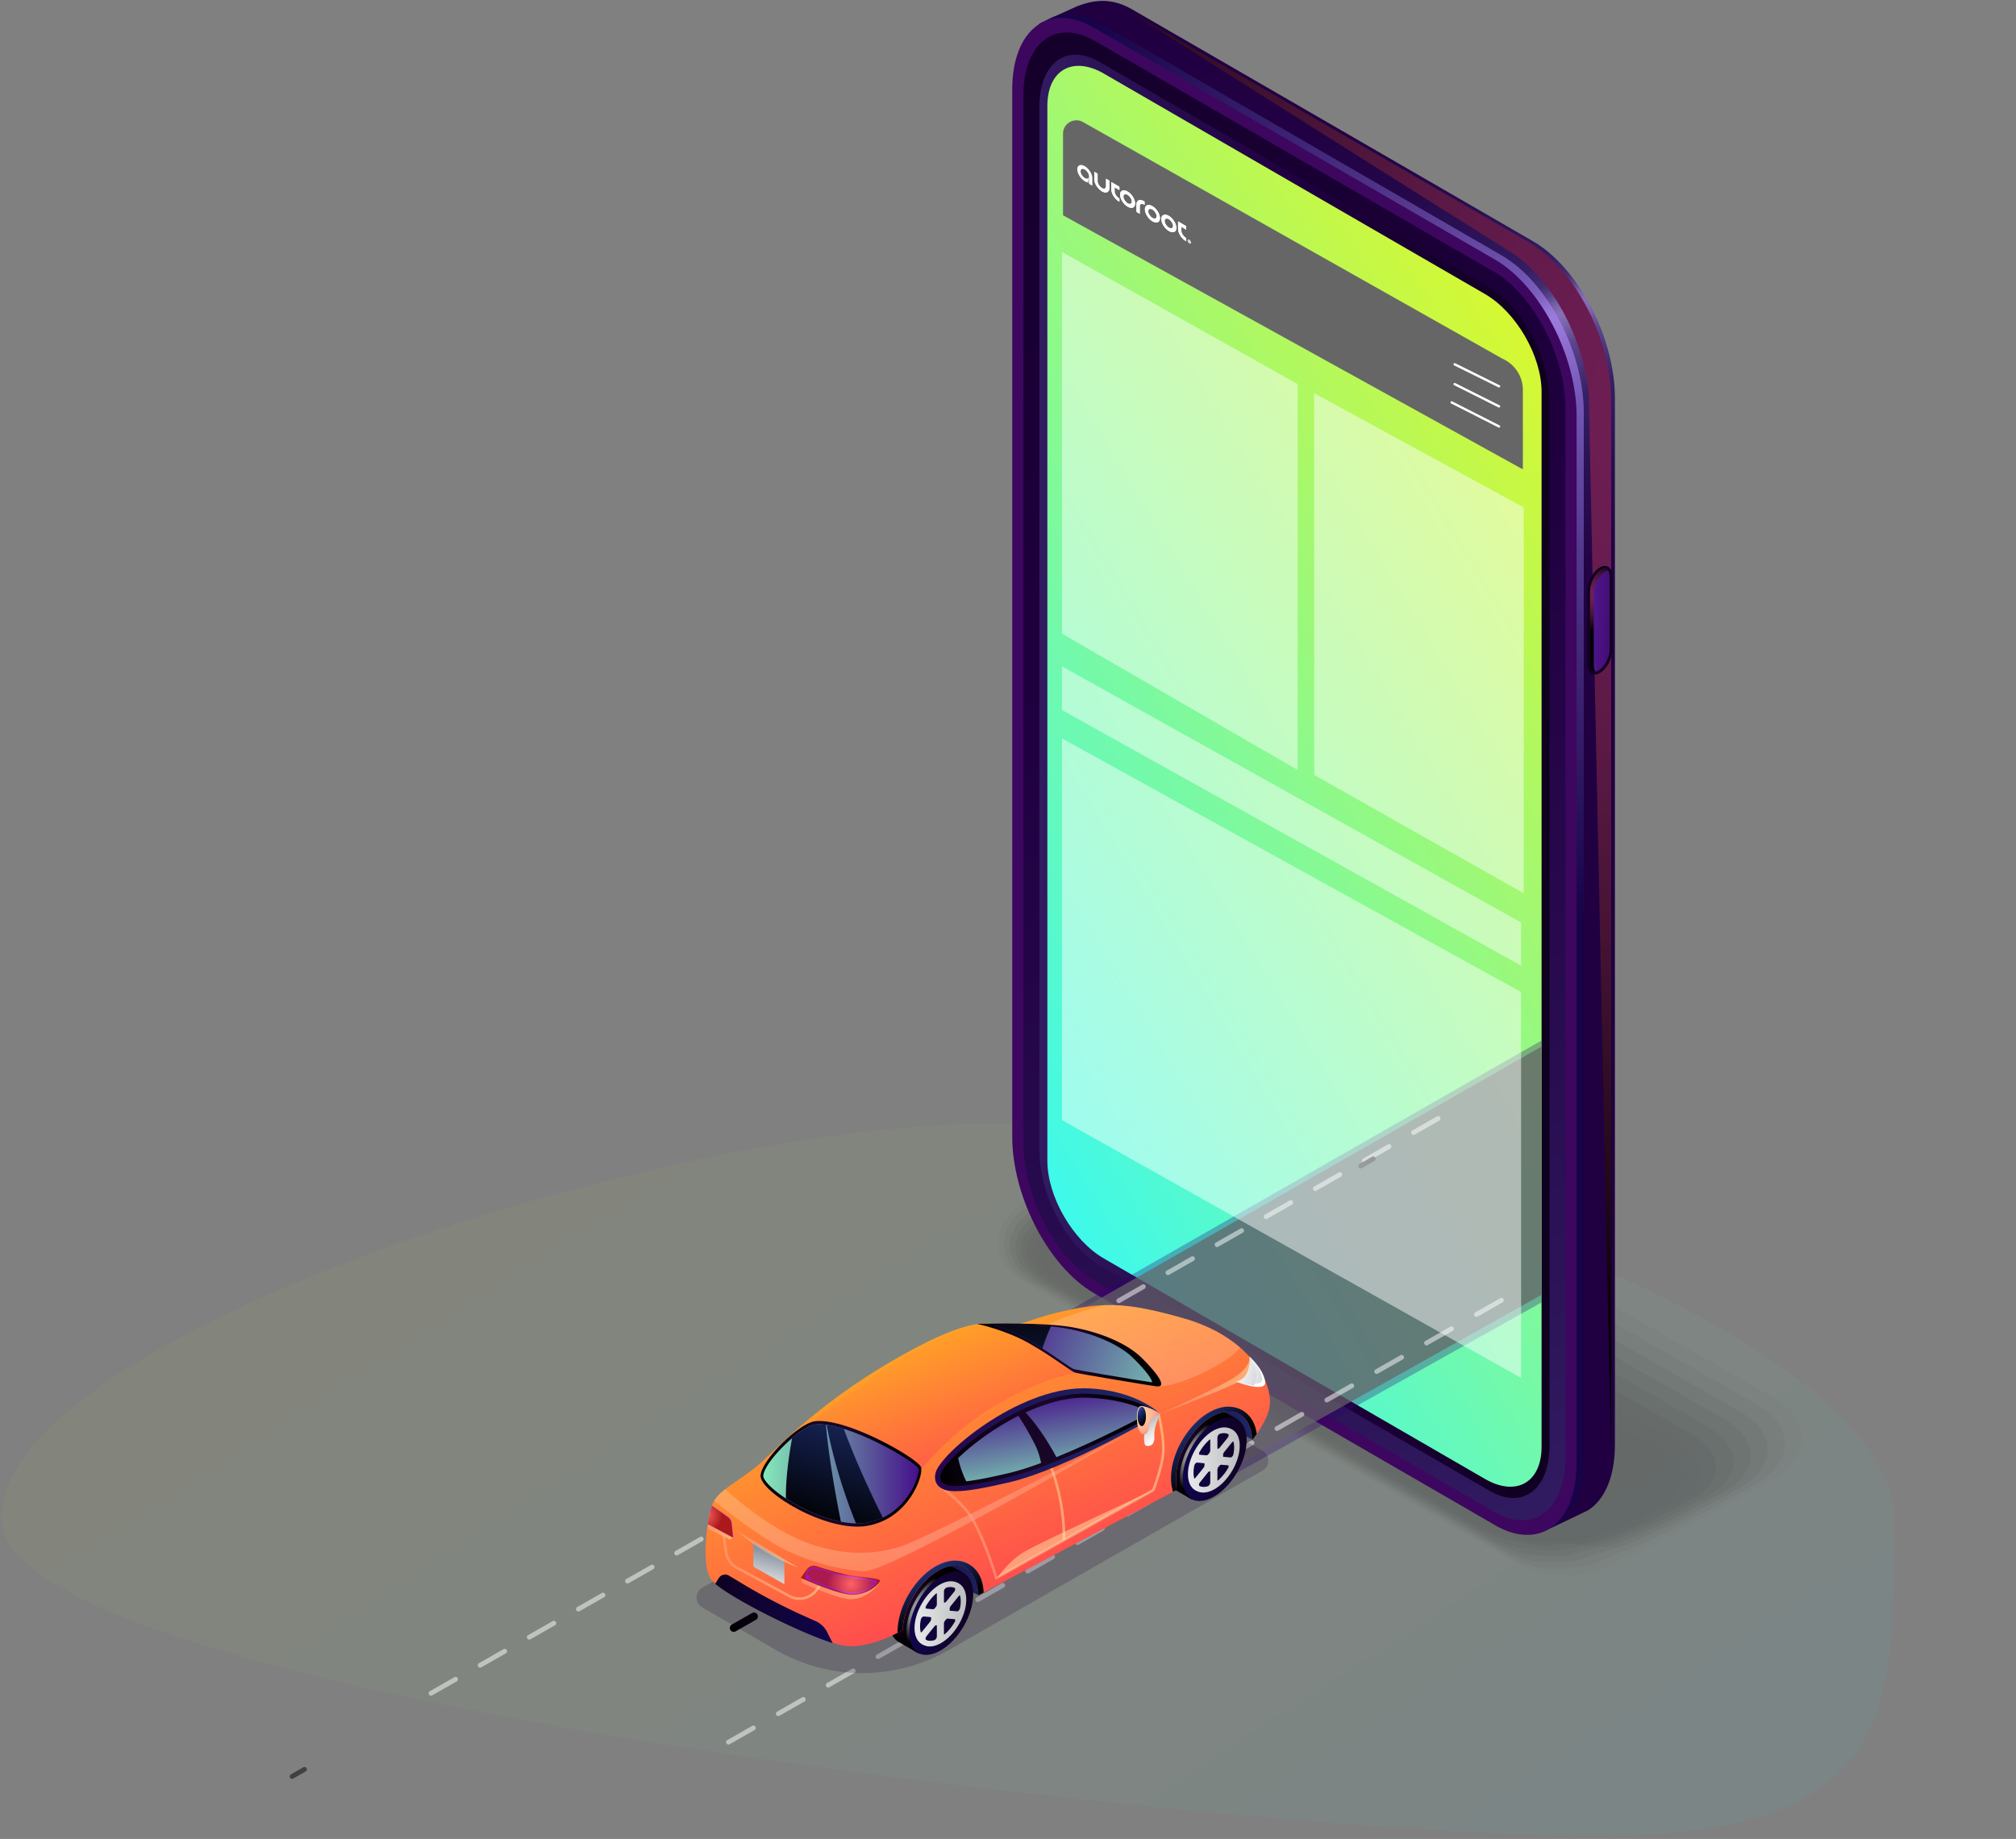 <svg width="856" height="781" fill="none" xmlns="http://www.w3.org/2000/svg"><rect width="100%" height="100%" fill="#808080" stroke="none"/><path opacity=".05" d="M804 644.829c.424-78.442-247.597-166.821-383.176-167.556C285.244 476.538 1.133 566.387.709 644.829c-.423 78.442 537.922 134.265 673.501 135 135.58.735 129.366-56.558 129.79-135z" fill="url(#a)"/><g opacity=".2" fill="#000"><path opacity=".09" d="m435.622 510.287 19.296-10.788c.782-.447 37.007-20.255 37.677-19.852l12.44-6.11c5.606-3.246 13.869-4.32 20.994-4.32 6.209 0 12.842 1.947 17.286 4.521l87.079 49.71 18.582 10.608 105.66 60.319c3.417 1.969 6.566 5.013 8.197 8.012 1.295 2.373 2.077 4.924 2.166 7.632.201 7.006-4.087 13.631-11.814 18.107l-19.297 10.788c-.781.448-37.007 20.255-37.677 19.852l-12.439 6.11c-5.606 3.246-13.87 4.32-20.994 4.32-6.209 0-12.842-1.947-17.286-4.521l-87.079-49.709-18.582-10.609-105.661-60.318c-3.417-1.97-6.566-5.014-8.196-8.013-1.296-2.373-2.077-4.924-2.167-7.632-.201-7.006 4.087-13.631 11.815-18.107z"/><path opacity=".18" d="m437.543 511.831 18.782-10.407c1.564-.918 35.488-18.778 36.851-17.995l12.082-4.991c5.048-2.932 13.825-3.111 20.257-3.111 5.583 0 12.663 2.395 16.661 4.7l84.533 48.3 18.023 10.295 102.557 58.595c3.059 1.768 6.566 4.946 8.107 7.632 1.317 2.283 2.211 4.678 2.367 7.274.402 6.715-3.663 13.205-11.256 17.592l-18.783 10.408c-1.563.917-35.488 18.778-36.85 17.994l-12.083 4.991c-5.047 2.932-13.824 3.111-20.257 3.111-5.583 0-12.663-2.394-16.66-4.7L557.34 613.22l-18.023-10.296-102.556-58.594c-3.06-1.769-6.566-4.969-8.107-7.633-1.318-2.283-2.211-4.677-2.368-7.274-.402-6.714 3.663-13.205 11.257-17.592z"/><path opacity=".27" d="m439.463 513.353 18.269-10.004c2.368-1.365 33.947-17.323 36.002-16.137l11.703-3.872c4.489-2.596 13.802-1.903 19.497-1.903 4.958 0 12.485 2.843 16.058 4.902l81.965 46.889 17.487 10.005 99.452 56.894c2.725 1.589 6.566 4.901 7.996 7.229 1.317 2.193 2.322 4.454 2.568 6.893.603 6.424-3.238 12.758-10.698 17.078l-18.269 10.004c-2.367 1.365-33.947 17.323-36.002 16.137l-11.703 3.872c-4.489 2.596-13.802 1.903-19.497 1.903-4.958 0-12.484-2.843-16.058-4.902l-81.964-46.889-17.488-10.005-99.452-56.894c-2.724-1.589-6.566-4.901-7.995-7.229-1.318-2.193-2.323-4.454-2.569-6.893-.603-6.424 3.239-12.758 10.698-17.078z"/><path opacity=".36" d="m441.406 514.898 17.733-9.624c3.149-1.813 32.429-15.846 35.154-14.257l11.345-2.753c3.931-2.283 13.758-.694 18.76-.694 4.333 0 12.306 3.29 15.433 5.08l79.419 45.48 16.928 9.691 96.348 55.171c2.39 1.387 6.588 4.834 7.884 6.848 1.295 2.015 2.457 4.208 2.769 6.536.804 6.155-2.836 12.31-10.162 16.562l-17.733 9.624c-3.149 1.813-32.428 15.846-35.153 14.257l-11.345 2.753c-3.931 2.283-13.758.694-18.761.694-4.332 0-12.305-3.29-15.432-5.081l-79.419-45.479-16.929-9.691-96.347-55.171c-2.39-1.387-6.589-4.834-7.884-6.848-1.295-2.015-2.457-4.208-2.769-6.536-.804-6.155 2.836-12.31 10.161-16.562z"/><path opacity=".45" d="m443.327 516.442 17.219-9.244c3.931-2.282 30.888-14.368 34.305-12.399l10.966-1.634c3.372-1.947 13.713.537 18.001.537 3.729 0 12.127 3.738 14.807 5.282l76.85 44.07 16.393 9.4 93.243 53.447c2.055 1.186 6.633 4.745 7.772 6.446 1.363 2.037 2.569 3.962 2.971 6.177 1.027 5.864-2.412 11.885-9.604 16.048l-17.219 9.243c-3.931 2.283-30.888 14.369-34.305 12.4l-10.965 1.634c-3.373 1.947-13.713-.537-18.001-.537-3.73 0-12.128-3.738-14.808-5.283l-76.85-44.069-16.393-9.4-93.243-53.447c-2.055-1.186-6.633-4.745-7.772-6.446-1.362-2.037-2.569-3.962-2.971-6.177-1.027-5.864 2.413-11.885 9.604-16.048z"/><path opacity=".55" d="m445.248 517.964 16.705-8.841c4.713-2.73 29.369-12.891 33.456-10.541l10.586-.538c2.814-1.633 13.691 1.746 17.264 1.746 3.105 0 11.971 4.186 14.182 5.461l74.304 42.659 15.835 9.087 90.139 51.747c1.697.984 6.678 4.677 7.66 6.065 1.385 1.947 2.703 3.715 3.172 5.797 1.228 5.595-1.988 11.437-9.045 15.533l-16.706 8.84c-4.712 2.731-29.369 12.892-33.456 10.542l-10.586.537c-2.814 1.634-13.691-1.746-17.264-1.746-3.104 0-11.971-4.185-14.182-5.461l-74.304-42.659-15.835-9.087-90.139-51.746c-1.697-.985-6.677-4.678-7.66-6.065-1.385-1.948-2.702-3.716-3.171-5.797-1.229-5.596 1.987-11.437 9.045-15.533z"/><path opacity=".64" d="m447.191 519.508 16.192-8.46c5.494-3.178 27.85-11.437 32.607-8.684l10.229.582c2.255-1.298 13.646 2.954 16.504 2.954 2.479 0 11.793 4.633 13.557 5.663l71.736 41.227 15.298 8.796 87.035 50.022c1.362.784 6.722 4.589 7.548 5.685 1.43 1.88 2.837 3.47 3.373 5.439 1.429 5.305-1.564 11.012-8.487 15.018l-16.192 8.46c-5.494 3.178-27.85 11.437-32.607 8.684l-10.229-.582c-2.256 1.299-13.646-2.954-16.505-2.954-2.479 0-11.792-4.633-13.556-5.662l-71.736-41.227-15.298-8.796-87.035-50.023c-1.362-.783-6.722-4.588-7.549-5.685-1.429-1.88-2.836-3.469-3.372-5.439-1.429-5.304 1.563-11.011 8.487-14.995v-.023z"/><path opacity=".73" d="m449.111 521.03 15.656-8.079c6.298-3.649 26.309-9.96 31.759-6.804l9.849 1.701c1.675-.985 13.624 4.163 15.768 4.163 1.853 0 11.613 5.08 12.953 5.841l69.168 39.817 14.74 8.483 83.93 48.321c1.027.582 6.968 4.387 7.437 5.282 1.787 1.5 2.948 3.223 3.573 5.059 1.653 5.013-1.139 10.564-7.928 14.48l-15.656 8.08c-6.298 3.648-26.309 9.96-31.759 6.804l-9.849-1.701c-1.675.985-13.623-4.163-15.767-4.163-1.854 0-11.614-5.08-12.954-5.841l-69.167-39.817-14.741-8.483-83.93-48.322c-1.027-.581-6.968-4.386-7.437-5.282-1.786-1.499-2.948-3.222-3.573-5.058-1.653-5.013 1.139-10.564 7.928-14.481z"/><path opacity=".82" d="m451.032 522.575 15.142-7.677c7.08-4.096 24.791-8.483 30.91-4.947l9.492 2.821c1.117-.65 13.579 5.393 15.008 5.393 1.251 0 11.435 5.506 12.328 6.021l66.622 38.407 14.204 8.191 80.826 46.599c.692.403 7.012 4.297 7.325 4.901 1.832 1.388 3.082 2.977 3.752 4.701 1.876 4.722-.714 10.116-7.37 13.966l-15.142 7.676c-7.08 4.096-24.791 8.483-30.91 4.947l-9.492-2.82c-1.116.649-13.579-5.394-15.008-5.394-1.251 0-11.435-5.506-12.328-6.021l-66.622-38.407-14.204-8.191-80.825-46.599c-.693-.402-7.013-4.297-7.326-4.901-1.831-1.388-3.082-2.977-3.752-4.7-1.876-4.723.715-10.117 7.37-13.966z"/><path opacity=".91" d="m452.953 524.097 14.628-7.297c7.862-4.543 23.25-7.028 30.062-3.089l9.112 3.94c.558-.336 13.534 6.602 14.249 6.602.625 0 11.256 5.954 11.702 6.222l64.053 36.997 13.646 7.878 77.722 44.875c.335.202 7.057 4.208 7.213 4.499 1.899 1.253 3.216 2.731 3.953 4.342 2.077 4.454-.29 9.691-6.811 13.451l-14.629 7.297c-7.861 4.543-23.249 7.027-30.061 3.088l-9.112-3.939c-.559.336-13.534-6.602-14.249-6.602-.625 0-11.256-5.954-11.703-6.222l-64.053-36.997-13.646-7.878-77.721-44.875c-.335-.202-7.058-4.208-7.214-4.499-1.898-1.254-3.216-2.731-3.953-4.342-2.077-4.454.29-9.691 6.812-13.451z"/><path d="m642.454 652.298-94.829-54.879-94.828-54.88c-7.482-4.342-6.544-11.907 2.099-16.898l14.093-6.916c8.643-5.013 21.73-5.551 29.212-1.209l94.829 54.88 94.829 54.88c7.481 4.342 6.543 11.906-2.1 16.898l-14.092 6.915c-8.643 5.014-21.731 5.551-29.213 1.209z"/></g><path d="M650.943 639.984 480.805 541.55c-19.185-11.101-34.751-40.891-34.751-66.541V30.378c0-13.049-10.698-15.914-4.221-20.614.245-.179 15.187-6.983 15.477-7.095 6.968-2.685 14.428-3.872 23.495 1.366l170.138 98.434c19.185 11.101 34.751 40.891 34.751 66.54v444.632c0 13.63-4.399 23.344-11.39 27.775-.424.269-18.425 8.841-18.872 8.998-6.209 2.081 3.909-5.596-4.489-10.453v.023z" fill="url(#b)"/><path style="mix-blend-mode:color-dodge" d="M649.38 103.006 479.242 4.572c-9.068-5.237 160.713 101.567 160.713 101.567 19.185 11.102 34.751 40.891 34.751 66.541 0 0 9.403 455.106 9.403 441.498V169.546c0-25.649-15.567-55.439-34.752-66.54h.023z" fill="url(#c)"/><path style="mix-blend-mode:screen" opacity=".6" d="m637.722 646.027-170.139-98.434c-19.184-11.101-34.751-40.891-34.751-66.54V36.421c0-25.65 15.567-37.422 34.751-26.32l170.139 98.433c19.184 11.101 34.751 40.891 34.751 66.54v444.632c0 25.649-15.567 37.422-34.751 26.321z" fill="url(#d)"/><path d="m634.684 647.661-170.138-98.434c-19.185-11.102-34.751-40.891-34.751-66.541V38.077c0-25.65 15.566-37.422 34.751-26.32l170.138 98.433c19.185 11.102 34.751 40.891 34.751 66.541v444.631c0 25.65-15.566 37.422-34.751 26.321v-.022z" fill="url(#e)"/><path d="M434.552 485.73V40.539c0-22.471 13.646-32.811 30.463-23.075l169.223 97.919c16.817 9.736 30.463 35.855 30.463 58.326V618.9c0 22.472-13.646 32.812-30.463 23.076l-169.223-97.919c-16.817-9.736-30.463-35.856-30.463-58.327z" fill="url(#f)"/><path d="M441.319 488.483V45.597c0-18.823 11.413-27.462 25.505-19.315l165.604 95.815c14.071 8.147 25.506 30.014 25.506 48.814v442.886c0 18.823-11.413 27.463-25.506 19.316l-165.604-95.816c-14.07-8.146-25.505-30.013-25.505-48.814z" fill="url(#g)"/><path d="M468.745 31.273c-13.266-7.677-24.031-1.522-24.031 13.72V492.96c0 15.264 10.765 33.863 24.031 41.54l161.785 93.599c13.266 7.677 24.031 1.522 24.031-13.72V166.413c0-15.264-10.765-33.864-24.031-41.54l-161.785-93.6z" fill="url(#h)"/><path d="M674.014 281.767v-30.64c0-3.917 2.367-8.483 5.315-10.161 2.926-1.701 5.316.112 5.316 4.028v30.641c0 3.916-2.368 8.482-5.316 10.161-2.925 1.701-5.315-.112-5.315-4.029z" fill="url(#i)"/><path d="M677.208 285.281c-1.519 0-2.055-1.902-2.055-3.514v-30.64c0-3.492 2.166-7.677 4.735-9.177.558-.313 1.072-.492 1.541-.492 1.518 0 2.054 1.903 2.054 3.514v30.64c0 3.492-2.166 7.677-4.734 9.177-.559.313-1.072.492-1.541.492z" fill="url(#j)"/><path style="mix-blend-mode:color-dodge" d="M676.716 282.551V251.91c0-3.491 2.167-7.677 4.735-9.176.491-.269.938-.425 1.362-.448-.312-.492-.781-.806-1.384-.806-.447 0-.983.18-1.541.493-2.569 1.477-4.735 5.685-4.735 9.176v30.641c0 1.611.536 3.514 2.055 3.514.044 0 .111-.023.178-.023-.469-.694-.67-1.746-.67-2.686v-.044z" fill="url(#k)"/><path opacity=".3" d="m654.512 553.146-148.007 82.848-95.119-55.036 243.126-139.059v111.247z" fill="#310070"/><path opacity=".7" d="m416.559 580.311 237.953-135.825v105.426L507.01 632.639l-90.451-52.328z" fill="#666"/><path d="M311.538 693.028c-.581 0-1.139-.291-1.429-.828a1.664 1.664 0 0 1 .625-2.261l8.599-4.901a1.656 1.656 0 0 1 2.255.627c.447.783.179 1.79-.625 2.26l-8.599 4.902a1.571 1.571 0 0 1-.804.224l-.022-.023z" fill="url(#l)" style="mix-blend-mode:screen"/><path d="m595.645 153.656.045-.045-.045.045z" fill="url(#m)"/><path d="m657.822 397.345.022.045v-.067l-.022.022z" fill="url(#n)"/><path d="M309.321 740.91a1.03 1.03 0 0 1-.893-.514c-.268-.493-.112-1.119.379-1.388l10.587-6.043c.491-.269 1.116-.112 1.384.38.268.493.112 1.12-.379 1.388l-10.587 6.043a1.01 1.01 0 0 1-.491.134zm21.172-12.108c-.357 0-.692-.179-.893-.515-.268-.492-.112-1.119.38-1.387l10.586-6.043c.491-.269 1.117-.112 1.385.38s.111 1.119-.38 1.388l-10.586 6.043a1.024 1.024 0 0 1-.492.134zm21.173-12.108a1.03 1.03 0 0 1-.894-.515c-.268-.493-.111-1.119.38-1.388l10.586-6.043c.492-.268 1.117-.112 1.385.381.268.492.112 1.119-.38 1.387l-10.586 6.043c-.156.09-.335.135-.491.135zm21.172-12.109c-.357 0-.692-.179-.893-.515-.268-.492-.112-1.119.379-1.387l10.587-6.043a.996.996 0 0 1 1.384.38c.268.493.112 1.119-.379 1.388l-10.587 6.043a1.02 1.02 0 0 1-.491.134zm21.172-12.108c-.357 0-.692-.179-.893-.515-.268-.492-.112-1.119.38-1.388l10.586-6.043c.491-.268 1.117-.112 1.385.381.268.492.111 1.119-.38 1.387l-10.586 6.043c-.157.09-.335.135-.492.135zm21.173-12.109a1.03 1.03 0 0 1-.894-.514c-.268-.493-.111-1.12.38-1.388l10.586-6.043c.492-.269 1.117-.112 1.385.38.268.493.112 1.119-.38 1.388l-10.586 6.043a1.01 1.01 0 0 1-.491.134zm21.172-12.108c-.357 0-.692-.179-.893-.515-.268-.492-.112-1.119.379-1.387l10.587-6.044c.491-.268 1.116-.111 1.384.381.268.492.112 1.119-.379 1.388l-10.587 6.043a1.02 1.02 0 0 1-.491.134zm21.172-12.109a1.03 1.03 0 0 1-.893-.514c-.268-.493-.112-1.119.38-1.388l10.586-6.043a.997.997 0 0 1 1.385.381c.268.492.111 1.119-.38 1.387l-10.586 6.043c-.157.09-.335.134-.492.134zm21.173-12.108a1.03 1.03 0 0 1-.894-.515c-.268-.492-.111-1.119.38-1.387l10.586-6.043c.492-.269 1.117-.112 1.385.38.268.493.112 1.119-.38 1.388l-10.586 6.043a1.02 1.02 0 0 1-.491.134zm21.172-12.108c-.357 0-.692-.179-.893-.515-.268-.492-.112-1.119.379-1.388l10.587-6.043a.996.996 0 0 1 1.384.381c.268.492.112 1.119-.379 1.387l-10.586 6.043c-.157.09-.335.135-.492.135zm21.172-12.109c-.357 0-.692-.179-.893-.515-.268-.492-.112-1.119.38-1.387l10.586-6.043c.491-.269 1.117-.112 1.385.38.268.493.111 1.119-.38 1.388l-10.586 6.043a1.01 1.01 0 0 1-.492.134zm21.173-12.108a1.03 1.03 0 0 1-.894-.515c-.268-.492-.111-1.119.38-1.388l10.586-6.043c.492-.268 1.117-.112 1.385.381.268.492.112 1.119-.38 1.388l-10.586 6.043a1.02 1.02 0 0 1-.491.134zm21.172-12.109a1.03 1.03 0 0 1-.893-.514c-.268-.493-.112-1.119.379-1.388l10.587-6.043c.491-.269 1.116-.112 1.384.38.268.493.112 1.12-.379 1.388l-10.586 6.043c-.157.09-.335.134-.492.134zm21.173-12.108a1.03 1.03 0 0 1-.894-.515c-.268-.492-.111-1.119.38-1.387l10.586-6.043c.491-.269 1.117-.112 1.385.38s.111 1.119-.38 1.388l-10.586 6.043a1.02 1.02 0 0 1-.491.134zm21.172-12.108c-.358 0-.692-.179-.893-.515-.268-.493-.112-1.119.379-1.388l10.586-6.043a.996.996 0 0 1 1.385.381c.268.492.112 1.119-.38 1.387l-10.586 6.043c-.156.09-.335.135-.491.135zm21.172-12.109c-.357 0-.692-.179-.893-.515-.268-.492-.112-1.119.38-1.387l10.586-6.043a.996.996 0 0 1 1.384.38c.268.493.112 1.119-.379 1.388l-10.586 6.043a1.024 1.024 0 0 1-.492.134z" fill="#fff" style="mix-blend-mode:screen" opacity=".5"/><g style="mix-blend-mode:screen" opacity=".5"><path d="M124.024 755.473c-.357 0-.692-.179-.893-.515-.268-.493-.112-1.119.38-1.388l5.293-3.021c.491-.269 1.116-.112 1.384.38.268.493.112 1.119-.379 1.388l-5.293 3.021c-.157.09-.335.135-.492.135z" fill="url(#o)"/><path d="M183.02 720.148c-.357 0-.692-.179-.893-.515-.268-.492-.112-1.119.38-1.387l10.429-5.954a.996.996 0 0 1 1.385.381c.268.492.112 1.119-.379 1.387l-10.43 5.954a1.024 1.024 0 0 1-.492.134zm20.86-11.907c-.357 0-.692-.179-.893-.515-.268-.492-.112-1.119.379-1.387l10.43-5.954c.491-.268 1.117-.112 1.385.381.268.492.112 1.119-.38 1.387l-10.43 5.954a1.02 1.02 0 0 1-.491.134zm20.86-11.907a1.03 1.03 0 0 1-.894-.515c-.268-.492-.111-1.119.38-1.387l10.43-5.954a.997.997 0 0 1 1.385.381c.268.492.111 1.119-.38 1.387l-10.43 5.954a1.02 1.02 0 0 1-.491.134zm20.859-11.929c-.357 0-.692-.179-.893-.515-.268-.492-.112-1.119.38-1.388l10.429-5.953c.492-.269 1.117-.112 1.385.38.268.493.112 1.119-.379 1.388l-10.43 5.954a1.024 1.024 0 0 1-.492.134zm20.86-11.907c-.357 0-.692-.179-.893-.515-.268-.492-.112-1.119.379-1.388l10.43-5.953a.997.997 0 0 1 1.385.38c.268.493.112 1.119-.38 1.388l-10.43 5.954a1.02 1.02 0 0 1-.491.134zm20.86-11.907a1.03 1.03 0 0 1-.894-.515c-.268-.492-.111-1.119.38-1.388l10.43-5.953c.491-.269 1.117-.112 1.385.38.268.493.111 1.119-.38 1.388l-10.43 5.954a1.02 1.02 0 0 1-.491.134zm20.859-11.907c-.357 0-.692-.179-.893-.515-.268-.492-.112-1.119.38-1.388l10.429-5.953c.492-.269 1.117-.112 1.385.38.268.493.112 1.119-.379 1.388l-10.43 5.954a1.024 1.024 0 0 1-.492.134zm20.86-11.907c-.357 0-.692-.179-.893-.515-.268-.492-.112-1.119.379-1.388l10.43-5.953a.997.997 0 0 1 1.385.38c.268.493.112 1.12-.38 1.388l-10.43 5.954a1.02 1.02 0 0 1-.491.134zm20.86-11.907a1.03 1.03 0 0 1-.894-.515c-.268-.492-.111-1.119.38-1.388l10.43-5.953c.491-.269 1.117-.112 1.385.38.268.493.111 1.12-.38 1.388l-10.43 5.954a1.02 1.02 0 0 1-.491.134zm20.859-11.907c-.357 0-.692-.179-.893-.515-.268-.492-.112-1.119.38-1.388l10.429-5.953a.997.997 0 0 1 1.385.38c.268.493.112 1.12-.38 1.388l-10.429 5.954a1.024 1.024 0 0 1-.492.134zm20.86-11.907c-.357 0-.692-.179-.893-.515-.268-.492-.112-1.119.379-1.388l10.43-5.953c.491-.269 1.117-.112 1.385.38.268.493.112 1.12-.38 1.388l-10.43 5.954a1.02 1.02 0 0 1-.491.134zm20.86-11.907a1.03 1.03 0 0 1-.894-.515c-.268-.492-.111-1.119.38-1.387l10.43-5.954c.491-.269 1.117-.112 1.385.38.268.493.111 1.12-.38 1.388l-10.43 5.954a1.02 1.02 0 0 1-.491.134zm20.859-11.907c-.357 0-.692-.179-.893-.515-.268-.492-.112-1.119.38-1.387l10.43-5.954c.491-.269 1.116-.112 1.384.381.268.492.112 1.119-.379 1.387l-10.43 5.954a1.024 1.024 0 0 1-.492.134zm20.86-11.907c-.357 0-.692-.179-.893-.515-.268-.492-.112-1.119.379-1.387l10.43-5.954c.492-.269 1.117-.112 1.385.381.268.492.112 1.119-.38 1.387l-10.43 5.954a1.02 1.02 0 0 1-.491.134zm20.86-11.907a1.03 1.03 0 0 1-.894-.515c-.268-.492-.111-1.119.38-1.387l10.43-5.954c.491-.268 1.117-.112 1.385.381.268.492.111 1.119-.38 1.387l-10.43 5.954a1.02 1.02 0 0 1-.491.134zm20.859-11.907c-.357 0-.692-.179-.893-.515-.268-.492-.112-1.119.38-1.387l10.43-5.954c.491-.268 1.116-.112 1.384.381.268.492.112 1.119-.379 1.387l-10.43 5.954a1.024 1.024 0 0 1-.492.134zm20.86-11.907c-.357 0-.692-.179-.893-.515-.268-.492-.112-1.119.379-1.387l10.43-5.954a.996.996 0 0 1 1.385.381c.268.492.112 1.119-.38 1.387l-10.43 5.954a1.02 1.02 0 0 1-.491.134zm20.86-11.907a1.03 1.03 0 0 1-.894-.515c-.268-.492-.111-1.119.38-1.387l10.43-5.954c.491-.268 1.117-.112 1.385.381.268.492.111 1.119-.38 1.387l-10.43 5.954a1.02 1.02 0 0 1-.491.134zm20.859-11.907c-.357 0-.692-.179-.893-.515-.268-.492-.112-1.119.38-1.387l10.43-5.954c.491-.268 1.116-.112 1.384.381.268.492.112 1.119-.379 1.387l-10.43 5.954a1.024 1.024 0 0 1-.492.134zm20.86-11.907c-.357 0-.692-.179-.893-.515-.268-.492-.112-1.119.379-1.387l10.43-5.954c.492-.268 1.117-.112 1.385.381.268.492.112 1.119-.38 1.387l-10.43 5.954a1.02 1.02 0 0 1-.491.134zm20.86-11.907a1.03 1.03 0 0 1-.894-.515c-.268-.492-.111-1.119.38-1.387l10.43-5.954c.491-.268 1.117-.112 1.385.381.268.492.111 1.119-.38 1.387l-10.43 5.954a1.02 1.02 0 0 1-.491.134z" fill="#fff"/><path d="M577.8 496.227c-.357 0-.692-.179-.893-.515-.268-.492-.112-1.119.38-1.387l5.293-3.022c.491-.268 1.116-.112 1.384.381.268.492.112 1.119-.379 1.387l-5.293 3.022a1.024 1.024 0 0 1-.492.134z" fill="url(#p)"/></g><path d="m415.479 677.473-24.634-11.885 26.041-8.885-1.407 20.77z" fill="url(#q)"/><path d="m531.882 611.447-24.634-11.907 26.041-8.863-1.407 20.77z" fill="url(#r)"/><path opacity=".2" d="m536.17 624.496-133.443 76.321a73.65 73.65 0 0 1-73.456-.179l-31.155-18.017c-3.15-1.836-3.172-6.401 0-8.237l166.899-96.912a4.756 4.756 0 0 1 4.757 0l66.421 38.765c3.149 1.835 3.126 6.424-.045 8.236l.022.023z" fill="#16032E"/><path d="M493.692 623.131c0 4.297 1.474 7.318 3.886 8.796.067.044 7.571 4.409 7.66 4.431 2.502 1.41.894-1.768 4.69-3.962 7.638-4.409 13.825-15.107 13.825-23.881 0-4.342 3.998-4.364 1.541-5.819-.067-.045-8.063-4.476-8.13-4.498-2.479-1.343-5.896-1.097-9.648 1.074-7.638 4.409-13.824 15.107-13.824 23.881v-.022z" fill="url(#s)"/><path d="M501.687 627.674c0 8.774 6.187 12.31 13.825 7.901 7.638-4.41 13.824-15.108 13.824-23.881 0-8.774-6.186-12.31-13.824-7.901-7.638 4.409-13.825 15.107-13.825 23.881z" fill="url(#t)"/><path style="mix-blend-mode:screen" d="M514.842 603.457c3.662-2.126 6.99-2.395 9.447-1.164-2.301-.649-5.159-.156-8.264 1.634-7.638 4.409-13.824 15.108-13.824 23.881 0 4.566 1.675 7.722 4.355 9.065-3.373-.94-5.561-4.32-5.561-9.535 0-8.773 6.186-19.472 13.824-23.881h.023z" fill="url(#u)"/><path style="mix-blend-mode:multiply" d="M504.412 626.063c0 6.759 4.757 9.489 10.653 6.087 5.874-3.402 10.653-11.638 10.653-18.397 0-6.76-4.757-9.49-10.653-6.088-5.874 3.402-10.653 11.638-10.653 18.398zm7.035-4.253v.403c0 .358-.156.828-.447 1.186l-3.305 4.096c-.491.604-1.139.694-1.273.157a9.673 9.673 0 0 1-.313-2.529c0-.941.112-1.903.313-2.888.156-.716.782-1.387 1.273-1.343l3.305.291c.291.023.469.269.447.649v-.022zm-2.747-5.461c1.094-1.925 2.501-3.671 4.065-5.058.558-.493 1.116-.336 1.116.335v4.365c0 .38-.178.85-.469 1.186-.111.112-.201.246-.29.358-.268.358-.625.56-.916.537l-3.305-.291c-.491-.044-.603-.761-.201-1.477v.045zm8.665-7.722c1.564-.425 2.948-.291 4.065.358.402.224.313 1.075-.201 1.679l-3.305 4.096c-.291.358-.648.559-.916.515-.089 0-.201-.023-.29-.023-.291 0-.469-.268-.469-.649v-4.364c0-.672.558-1.455 1.116-1.612zm6.343 3.581c.201.739.313 1.589.313 2.529s-.112 1.903-.313 2.888c-.156.716-.781 1.387-1.273 1.343l-3.305-.291c-.291-.023-.469-.269-.447-.649v-.403c0-.358.156-.828.447-1.187l3.305-4.095c.492-.605 1.139-.694 1.273-.157v.022zm-2.278 11.303c-1.094 1.925-2.501 3.671-4.065 5.058-.558.493-1.116.336-1.116-.335v-4.365c0-.38.178-.85.469-1.186.111-.112.201-.246.29-.358.268-.358.625-.56.916-.537l3.305.291c.491.044.603.761.201 1.477v-.045zm-8.665 7.722c-1.564.425-2.971.291-4.065-.358-.402-.224-.313-1.075.201-1.679l3.305-4.096c.291-.358.648-.559.916-.515.089 0 .201.023.29.023.291 0 .469.268.469.649v4.364c0 .672-.558 1.455-1.116 1.612z" fill="url(#v)"/><path d="M505.082 626.331c0 6.759 4.757 9.49 10.653 6.088 5.874-3.402 10.653-11.639 10.653-18.398s-4.757-9.49-10.653-6.088c-5.874 3.402-10.653 11.639-10.653 18.398zm7.035-4.252v.402c0 .359-.156.829-.447 1.187l-3.305 4.095c-.491.605-1.139.694-1.273.157a9.667 9.667 0 0 1-.313-2.529c0-.94.112-1.902.313-2.887.156-.716.782-1.388 1.273-1.343l3.305.291c.291.022.469.268.447.649v-.022zm-2.747-5.461c1.094-1.925 2.501-3.671 4.065-5.059.558-.492 1.116-.335 1.116.336v4.364c0 .381-.178.851-.469 1.187-.111.112-.201.246-.29.358-.268.358-.625.559-.916.537l-3.305-.291c-.491-.045-.603-.761-.201-1.477v.045zm8.665-7.722c1.564-.425 2.948-.291 4.065.358.402.224.313 1.074-.201 1.679l-3.305 4.095c-.291.358-.648.56-.916.515-.089 0-.201-.022-.29-.022-.291 0-.469-.269-.469-.649v-4.365c0-.671.558-1.454 1.116-1.611zm6.343 3.581c.201.739.313 1.589.313 2.529s-.112 1.902-.313 2.887c-.156.716-.781 1.388-1.295 1.343l-3.306-.291c-.29-.022-.469-.268-.446-.649v-.403c0-.358.156-.828.446-1.186l3.306-4.096c.491-.604 1.139-.694 1.295-.156v.022zM522.1 623.78c-1.094 1.924-2.501 3.67-4.065 5.058-.558.492-1.116.336-1.116-.336v-4.364c0-.381.178-.851.469-1.187.111-.111.201-.246.29-.358.268-.358.625-.559.916-.537l3.305.291c.492.045.603.761.201 1.477v-.044zm-8.665 7.721c-1.564.425-2.948.291-4.065-.358-.402-.224-.313-1.074.201-1.678l3.305-4.096c.291-.358.648-.56.916-.515.089 0 .201.022.29.022.291 0 .469.269.469.649v4.365c0 .671-.558 1.455-1.116 1.611z" fill="url(#w)"/><path d="M377.579 688.485c0 4.297 1.474 7.318 3.886 8.796.067.044 7.571 4.409 7.66 4.431 2.502 1.41.894-1.768 4.69-3.961 7.639-4.41 13.825-15.108 13.825-23.881 0-4.342 3.998-4.365 1.541-5.82-.067-.044-8.062-4.476-8.129-4.498-2.502-1.343-5.897-1.097-9.649 1.074-7.638 4.409-13.824 15.108-13.824 23.881v-.022z" fill="url(#x)"/><path d="M385.597 693.028c0 8.774 6.186 12.31 13.824 7.901 7.638-4.409 13.825-15.108 13.825-23.881 0-8.774-6.187-12.31-13.825-7.901-7.638 4.409-13.824 15.108-13.824 23.881z" fill="url(#y)"/><path style="mix-blend-mode:screen" d="M398.751 668.811c3.663-2.126 6.991-2.395 9.447-1.164-2.3-.649-5.159-.156-8.263 1.634-7.638 4.409-13.825 15.108-13.825 23.881 0 4.566 1.675 7.722 4.355 9.065-3.372-.94-5.561-4.32-5.561-9.535 0-8.773 6.187-19.472 13.825-23.881h.022z" fill="url(#z)"/><path style="mix-blend-mode:multiply" d="M388.321 691.417c0 6.759 4.757 9.489 10.654 6.087 5.873-3.402 10.653-11.638 10.653-18.397 0-6.759-4.757-9.49-10.653-6.088-5.874 3.402-10.654 11.638-10.654 18.398zm7.036-4.253v.403c0 .358-.157.828-.447 1.186l-3.306 4.096c-.491.604-1.139.694-1.273.157a9.675 9.675 0 0 1-.312-2.529c0-.94.111-1.903.312-2.888.157-.716.782-1.387 1.273-1.342l3.306.29c.29.023.469.269.447.65v-.023zm-2.748-5.461c1.095-1.925 2.502-3.671 4.065-5.058.559-.493 1.117-.336 1.117.336v4.364c0 .38-.179.85-.469 1.186-.112.112-.201.246-.29.358-.268.358-.626.56-.916.537l-3.306-.291c-.491-.044-.603-.76-.201-1.477v.045zm8.666-7.722c1.563-.425 2.948-.291 4.065.359.402.223.312 1.074-.201 1.678l-3.306 4.096c-.29.358-.647.559-.915.515-.09 0-.201-.023-.291-.023-.29 0-.469-.268-.469-.649v-4.364c0-.672.559-1.455 1.117-1.612zm6.343 3.581c.201.739.312 1.59.312 2.53 0 .94-.111 1.902-.312 2.887-.157.716-.782 1.388-1.273 1.343l-3.306-.291c-.29-.023-.469-.269-.446-.649v-.403c0-.358.156-.828.446-1.186l3.306-4.096c.491-.605 1.139-.694 1.273-.157v.022zm-2.278 11.303c-1.095 1.925-2.502 3.671-4.065 5.058-.558.493-1.117.336-1.117-.335v-4.365c0-.38.179-.85.469-1.186.112-.112.201-.246.291-.358.268-.358.625-.56.915-.537l3.306.291c.491.045.603.761.201 1.477v-.045zm-8.666 7.722c-1.563.425-2.948.291-4.065-.358-.402-.224-.312-1.075.201-1.679l3.306-4.096c.29-.358.648-.559.916-.515.089 0 .201.023.29.023.29 0 .469.268.469.649v4.364c0 .672-.558 1.455-1.117 1.612z" fill="url(#A)"/><path d="M388.969 691.685c0 6.759 4.757 9.49 10.653 6.088 5.874-3.402 10.653-11.638 10.653-18.398 0-6.759-4.757-9.489-10.653-6.087-5.874 3.402-10.653 11.638-10.653 18.397zm7.035-4.252v.403c0 .358-.156.828-.447 1.186l-3.305 4.096c-.491.604-1.139.694-1.273.156a9.667 9.667 0 0 1-.313-2.529c0-.94.112-1.902.313-2.887.156-.716.782-1.388 1.273-1.343l3.305.291c.291.022.469.269.447.649v-.022zm-2.747-5.461c1.094-1.925 2.501-3.671 4.065-5.059.558-.492 1.116-.335 1.116.336v4.365c0 .38-.178.85-.469 1.186-.111.112-.201.246-.29.358-.268.358-.625.559-.916.537l-3.305-.291c-.491-.045-.603-.761-.201-1.477v.045zm8.666-7.722c1.563-.425 2.948-.291 4.064.358.402.224.313 1.074-.201 1.679l-3.305 4.096c-.29.358-.648.559-.916.514-.089 0-.201-.022-.29-.022-.29 0-.469-.269-.469-.649v-4.365c0-.671.558-1.454 1.117-1.611zm6.342 3.581c.201.739.313 1.589.313 2.529s-.112 1.903-.313 2.887c-.156.717-.781 1.388-1.273 1.343l-3.305-.291c-.29-.022-.469-.268-.447-.649v-.403c0-.358.157-.828.447-1.186l3.305-4.096c.492-.604 1.139-.693 1.273-.156v.022zm-2.278 11.303c-1.094 1.925-2.501 3.67-4.064 5.058-.559.492-1.117.336-1.117-.336v-4.364c0-.381.179-.851.469-1.186.112-.112.201-.247.29-.358.268-.359.626-.56.916-.538l3.305.291c.492.045.603.761.201 1.478v-.045zm-8.665 7.721c-1.564.426-2.948.291-4.065-.358-.402-.224-.313-1.074.201-1.678l3.305-4.096c.291-.358.648-.56.916-.515.089 0 .201.022.29.022.291 0 .469.269.469.65v4.364c0 .671-.558 1.455-1.116 1.611z" fill="url(#B)"/><path d="M398.237 667.11c2.547-1.477 5.026-2.216 7.371-2.216 5.516 0 9.223 3.962 9.849 12.579l84.086-44.696c-.134-3.223-.201-4.141-.201-5.103 0-9.669 6.589-21.061 14.986-25.918 2.546-1.477 5.025-2.216 7.37-2.216 6.008 0 9.916 4.723 9.961 12.019 3.082-3.894 7.593-10.519 7.593-16.025 0-11.482-11.144-28.335-36.537-35.609-23.384-6.692-33.255-6.938-49.135-3.536-15.879 3.402-17.197 5.752-24.745 6.535-7.549.784-10.944-7.296-47.906 13.832-36.985 21.128-52.864 40.981-61.194 47.247-8.331 6.267-13.535 8.752-16.416 13.183-2.858 4.432-5.851 26.612-1.697 33.147 4.176 6.536 46.878 27.664 57.822 28.716 10.05.962 21.932-5.663 23.83-6.759.335-9.49 6.767-20.412 14.963-25.135v-.045z" fill="url(#C)"/><path opacity=".5" d="M526.634 572.347c-5.807-5.036-13.691-9.512-23.897-12.422-15.075-4.297-24.523-5.931-33.59-5.663-7.638 1.836-16.505 4.745-23.741 8.08-10.34 4.768 45.427 26.388 45.427 26.388 9.581.716 30.954-10.049 35.801-16.406v.023z" fill="url(#D)" fill-opacity=".5"/><path opacity=".5" d="M390.309 625.033s13.936-17.771 32.808-28.447c22.178-12.534 33.746-13.474 33.746-13.474l-17.331-14.19-22.289-6.356s-11.568 1.679-27.135 10.094c-15.567 8.416-48.464 33.438-48.464 33.438l48.665 18.935z" fill="url(#E)"/><path d="M345.575 603.681c-6.365 1.03-22.111 16.092-22.624 22.941-.536 6.849 28.162 24.53 45.516 21.352 17.375-3.156 23.673-21.106 22.624-24.799-1.05-3.693-32.362-21.62-45.516-19.516v.022z" fill="url(#F)"/><path d="M364.156 647.012c-13.78 0-31.669-9.848-37.922-16.63-2.122-2.305-2.167-3.402-2.144-3.603.469-6.178 15.879-20.837 21.574-21.755.625-.112 1.34-.157 2.099-.157 13.758 0 40.648 15.667 42.278 18.845.223.829-.424 5.103-3.596 10.229-2.456 3.961-8.085 10.9-18.09 12.713a24.683 24.683 0 0 1-4.176.358h-.023z" fill="url(#G)"/><path d="M414.787 562.23s21.708-.604 34.997.694c13.288 1.298 27.626 6.536 34.863 13.63 6.074 5.954 11.658 12.982 6.186 12.198-5.472-.783-32.027-5.214-34.104-5.752-2.077-.514-8.643-6.155-19.609-12.421-10.161-5.82-22.311-8.349-22.311-8.349h-.022z" fill="url(#H)"/><path d="M488.868 587.007c-.179 0-.38 0-.603-.045-5.45-.783-30.084-4.946-32.116-5.439-.76-.179-2.859-1.634-5.293-3.312-3.395-2.35-8.04-5.551-14.048-8.998-5.092-2.909-10.631-5.013-14.964-6.378h3.886c6.656 0 14.182-.135 21.195.559 13.691 1.343 27.426 6.692 34.193 13.317 5.985 5.864 8.085 9.333 8.085 10.296-.067 0-.179.022-.358.022l.023-.022z" fill="url(#I)"/><path d="m452.263 654.039-1.117-.067c0-.134.782-12.623-4.578-28.491-3.284-9.692-15.143-24.463-15.277-24.62l.871-.694c.492.604 12.127 15.085 15.455 24.956 5.45 16.092 4.646 28.805 4.646 28.939v-.023z" fill="url(#J)" opacity=".5"/><path opacity=".5" d="m340.17 670.177.581 2.059s10.675 5.17 18.469 6.737c7.795 1.566 14.406-6.2 14.406-7.386 0-.963-3.953.582-11.77-.493-4.623-.626-16.951.895-21.686-.917z" fill="url(#K)"/><path d="m342.582 666.484-2.568 3.648s2.925 1.343 6.811 2.887 8.777 3.268 12.686 4.051c3.908.783 7.459-.358 10.005-1.813 2.546-1.455 4.154-3.29 4.154-3.872 0-.962-3.729-1.097-11.524-2.171-3.863-.537-10.564-2.395-15.41-4.051-1.519-.515-3.216 0-4.132 1.343l-.022-.022z" fill="url(#L)"/><path d="M343.029 666.573c.938-1.029 2.501-1.41 3.953-.918 2.345.784 5.092 1.634 7.727 2.328 2.546.694 5.003 1.253 6.834 1.522 1.586.224 2.993.425 4.221.582 4.244.537 6.455.761 6.7 1.432.179.493-.938 2.015-2.903 3.246-2.01 1.208-4.735 2.26-7.839 2.171-.692 0-1.429-.09-2.144-.246-3.507-.694-7.862-2.216-11.413-3.604-3.372-1.32-5.963-2.484-6.141-2.551-.536-.202.513-2.619.156-2.776l.849-1.186z" fill="url(#M)"/><path d="M343.252 666.618c.938-.873 2.434-1.164 3.841-.694 2.278.761 4.936 1.567 7.504 2.261 2.457.671 4.825 1.208 6.634 1.477 1.518.224 2.903.425 4.087.559 3.997.493 6.141.717 6.521 1.343.29.448-.625 1.813-2.256 2.91-1.987 1.208-4.712 2.305-7.816 2.238-.715 0-1.43-.09-2.144-.246-3.328-.672-7.415-2.059-10.788-3.38-3.126-1.208-5.516-2.283-5.806-2.395-.804-.291-.201-2.574-.715-2.797l.916-1.321.022.045z" fill="url(#N)"/><path d="M343.475 666.64c.938-.716 2.39-.94 3.752-.47 2.234.739 4.802 1.522 7.259 2.194 2.367.649 4.668 1.163 6.432 1.454 1.474.224 2.792.426 3.953.56 3.752.47 5.829.694 6.343 1.253.379.403-.313 1.612-1.631 2.597-1.943 1.208-4.667 2.35-7.794 2.283-.715 0-1.429-.09-2.144-.247-3.127-.626-6.946-1.924-10.14-3.155-2.858-1.097-5.092-2.082-5.471-2.216-1.095-.403-.894-2.529-1.586-2.82l1.005-1.433h.022z" fill="url(#O)"/><path d="M343.699 666.685c.938-.56 2.322-.694 3.64-.269 2.166.717 4.645 1.478 7.035 2.127 2.278.626 4.489 1.141 6.231 1.432 1.43.224 2.703.425 3.819.56 3.484.447 5.539.649 6.187 1.163.469.359 0 1.41-1.005 2.283-1.899 1.231-4.646 2.395-7.772 2.328-.715 0-1.43-.089-2.144-.224-2.926-.582-6.5-1.768-9.515-2.909-2.613-.985-4.667-1.88-5.136-2.059-1.363-.493-1.586-2.485-2.457-2.865l1.094-1.545.023-.022z" fill="url(#P)"/><path opacity=".5" d="m300.528 649.138 9.246 4.745 1.541-.918-9.001-11.705c-.67 1.969-1.317 4.767-1.786 7.878z" fill="url(#Q)"/><path d="m300.528 647.303 10.787 5.774-.603-6.132a3.74 3.74 0 0 0-1.564-2.686l-6.811-4.835c-.67 1.97-1.318 4.768-1.787 7.879h-.022z" fill="url(#R)"/><path d="m302.314 639.693 6.589 4.678c.804.559 1.474 1.566 1.585 2.551l.581 5.819-10.452-5.595c.469-2.932 1.05-5.551 1.697-7.431v-.022z" fill="url(#S)"/><path opacity=".5" d="M328.601 655.561c10.34 6.357 26.957 11.348 38.28 11.751 11.323.38 112.495-58.729 112.495-58.729s-76.56 39.928-93.757 46.978c-17.197 7.051-36.337 3.917-51.569-4.297-12.73-6.871-23.093-16.003-26.152-18.8-1.921 1.499-3.44 2.954-4.579 4.722-.022.045-.067.112-.089.157 3.707 3.066 13.601 11.012 25.349 18.241l.022-.023z" fill="url(#T)" fill-opacity=".5"/><path style="mix-blend-mode:multiply" d="M320.181 655.382v10.184l12.887 7.229v-9.579l-12.887-7.834z" fill="url(#U)"/><path d="M319.846 654.823v10.183l12.887 7.23v-9.58l-12.887-7.833z" fill="url(#V)"/><path d="m312.498 649.921 2.524 2.082a82.744 82.744 0 0 0 23.92 13.72l-26.444-15.802z" fill="url(#W)" fill-opacity=".5"/><path d="M339.478 679.487a9.578 9.578 0 0 1-4.557-1.164l-22.244-11.996c-2.658-1.432-4.511-4.073-4.936-7.05l-1.161-7.968 1.094-.157 1.162 7.968a8.522 8.522 0 0 0 4.355 6.245l22.244 11.996a8.436 8.436 0 0 0 10.72-2.305l1.34-1.746.894.671-1.34 1.746c-1.876 2.44-4.69 3.76-7.571 3.76z" fill="url(#X)" fill-opacity=".5"/><path d="M303.654 672.616c8.174 6.894 35.801 20.725 49.894 25.202l-2.301-4.611a10.03 10.03 0 0 0-4.935-4.722l-3.953-1.768A251.869 251.869 0 0 1 315 672.459l-5.472-3.29a3.186 3.186 0 0 0-4.333 1.03l-1.518 2.44-.023-.023z" fill="url(#Y)"/><path d="m422.693 671.094-.201-.671c-.045-.135-3.685-12.959-9.38-23.904-3.931-7.542-14.361-14.816-14.45-14.883l.625-.918c.447.291 10.765 7.498 14.807 15.286 4.981 9.602 8.42 20.614 9.247 23.434l65.906-36.974c.514-1.343 3.596-9.557 4.087-15.354.536-6.267-1.92-16.249-1.943-16.361l1.072-.269c.112.426 2.524 10.251 1.966 16.719-.559 6.446-4.087 15.466-4.221 15.847l-.067.179-.179.089-67.314 37.758.045.022z" fill="url(#Z)" opacity=".5"/><path style="mix-blend-mode:screen" d="M405.853 633.314c-3.864 0-6.298-.806-7.705-2.574-1.072-1.343-1.385-3.088-.916-5.17 1.832-8.057 34.685-35.967 62.937-35.967.513 0 1.049 0 1.563.022 21.038.806 30.91 10.833 30.91 10.833s-39.843 23.434-64.075 29.074c-11.301 2.641-18.113 3.76-22.736 3.76l.022.022z" fill="url(#aa)"/><path d="M491.615 599.966s-9.38-7.297-29.95-8.08c-27.336-1.052-60.68 27.305-62.244 34.199-1.563 6.893 8.398 6.021 28.654 1.298 24.21-5.64 63.54-27.395 63.54-27.395v-.022z" fill="url(#ab)"/><path opacity=".5" d="m423.519 670.042 65.237-36.795s-47.258 21.911-53.914 25.828c-6.633 3.917-11.323 10.967-11.323 10.967z" fill="url(#ac)"/><path d="M446.947 615.901c.581 1.03 1.117 1.992 1.608 2.932 16.572-6.692 33.546-15.555 39.844-18.934-3.864-2.082-12.597-5.775-26.667-6.312-.469 0-.938-.022-1.429-.022-8.174 0-16.773 2.573-24.835 6.289 2.434 2.618 6.812 7.9 11.457 16.07l.022-.023z" fill="url(#ad)"/><path d="M439.532 613.641c-2.858-5.64-5.538-9.96-7.102-12.355-10.608 5.372-19.944 12.467-25.594 17.95a40.895 40.895 0 0 0 3.439 9.87c4.154-.47 9.805-1.566 17.555-3.379 4.332-1.007 9.201-2.552 14.226-4.409-.536-2.641-1.34-5.305-2.546-7.677h.022z" fill="url(#ae)"/><path opacity=".5" d="M492.664 600.48s28.051-10.832 32.719-13.361c4.668-2.529 5.316-2.619 5.226-10.654 0 0 .559 4.476-8.018 9.445-8.576 4.946-29.927 14.57-29.927 14.57z" fill="url(#af)"/><path d="M524.914 586.85s13.311 5.148 12.261-.336c-1.049-5.483-6.633-10.407-6.633-10.407s1.162 8.975-5.65 10.743h.022z" fill="url(#ag)"/><path d="M527.527 586.649s9.224 3.044 8.353-1.589c-.871-4.633-4.333-7.006-4.333-7.006s2.591 7.923-3.997 8.595h-.023z" fill="url(#ah)"/><path style="mix-blend-mode:multiply" d="M524.646 586.649s4.355 1.163 7.929 1.88c.536-1.701.982-3.537.915-4.723-.134-2.798-2.925-7.699-2.925-7.699s1.898 9.781-5.919 10.564v-.022z" fill="url(#ai)"/><g style="mix-blend-mode:screen"><path d="M345.642 605.024c-2.167.336-5.718 2.686-9.336 5.774-1.63 9.11-2.68 17.794-2.613 25.582 6.432 4.208 15.142 8.237 23.361 9.871-2.122-10.542-5.047-26.612-6.387-41.182a22.586 22.586 0 0 0-2.926-.202c-.759 0-1.474.045-2.099.157z" fill="url(#aj)"/><path d="M374.854 644.55c-4.645-9.356-11.502-23.881-16.549-37.713-2.591-.806-5.07-1.41-7.326-1.724 2.993 15.623 7.862 30.618 12.485 41.876h.715c1.496 0 2.903-.112 4.176-.358a26.033 26.033 0 0 0 6.499-2.104v.023z" fill="url(#ak)"/></g><g style="mix-blend-mode:screen"><path d="M521.721 597.392c-2.725 0-5.562.85-8.443 2.507-9 5.214-16.058 17.412-16.058 27.775 0 2.238.335 4.185.871 5.886l1.452-.761c-.134-3.223-.201-4.14-.201-5.103 0-9.668 6.589-21.061 14.986-25.917 2.546-1.478 5.025-2.216 7.37-2.216 6.008 0 9.916 4.722 9.961 12.019a65.331 65.331 0 0 0 1.943-2.597c-1.027-7.945-6.477-11.548-11.904-11.548l.023-.045z" fill="url(#al)"/><path d="M405.608 662.768c-2.725 0-5.561.851-8.443 2.507-9 5.215-16.057 17.413-16.057 27.776v.38a75.805 75.805 0 0 0 2.144-1.164c.335-9.49 6.767-20.412 14.963-25.134 2.546-1.478 5.025-2.216 7.37-2.216 5.517 0 9.224 3.961 9.849 12.578l2.211-1.163c-.312-9.334-6.208-13.541-12.06-13.541l.023-.023z" fill="url(#am)"/></g><path style="mix-blend-mode:multiply" d="M492.664 600.48s-2.791 5.193-2.523 9.244c.29 4.073-1.966 4.767-3.641 4.208-1.675-.56-.692-15.264 6.142-13.452h.022z" fill="url(#an)"/><path d="M492.955 600.413s-5.494-3.312-8.353-3.312-2.345 11.75.782 11.996c3.126.269 2.077-5.215 3.64-6.535 1.563-1.321 3.931-2.171 3.931-2.171v.022z" fill="url(#ao)"/><path style="mix-blend-mode:screen" d="M486.59 601.555c0 2.26-.805 4.096-1.787 4.096-.983 0-1.787-1.836-1.787-4.096 0-2.261.804-4.096 1.787-4.096.982 0 1.787 1.835 1.787 4.096z" fill="url(#ap)"/><path style="mix-blend-mode:screen" d="M425.753 562.79h-3.886c4.332 1.388 9.849 3.469 14.963 6.379 2.1 1.208 4.02 2.372 5.785 3.491a91.356 91.356 0 0 1 3.618-9.378c-6.79-.604-14.026-.492-20.48-.492z" fill="url(#aq)"/><path opacity=".48" d="M450.9 313.584v162.11l194.974 109.513V421.329L450.9 313.584zM450.9 107v162.11L550.997 327V163.122L450.9 107zM557.997 167v162.11l89 50.268V215.5l-89-48.5zM450.9 283v18.554l194.974 108.551v-18.331L450.9 283z" fill="#fff"/><path d="M451.369 56.698v34.737l195.242 107.901V165.54c0-5.707-3.418-10.878-8.711-13.228L459.41 51.595c-3.775-1.678-8.041 1.03-8.041 5.103z" fill="#666"/><path d="m617.655 154.724 18.838 9.339M617.655 163.133l18.838 9.457M616.362 170.894l20.131 10.223" stroke="#fff" stroke-miterlimit="10" stroke-linecap="round"/><path d="M469.594 79.102c0 .94-.693 1.298-1.631.806l-.134-.09c-.982-.581-1.786-1.857-1.786-2.82v-3.222l-1.407-.829v3.223c0 .85.357 1.858.96 2.798s1.407 1.746 2.233 2.26c.827.515 1.653.65 2.256.404.603-.247.938-.829.96-1.68V76.73l-1.429-.85v3.222h-.022zM471.872 80.445c0 1.768 1.429 4.051 3.193 5.103l.246.157v-1.41l-.246-.157c-.982-.582-1.786-1.857-1.786-2.82V79.55l2.032 1.209v-1.433l-3.439-2.036v3.2-.045zM485.741 85.459c-1.764-1.052-3.194-.448-3.194 1.32v3.2l1.407.829v-3.2c0-.985.804-1.299 1.787-.74l.246.157v-1.432l-.246-.157v.023zM478.795 81.34c-1.764-1.051-3.216-.447-3.216 1.321s1.429 4.051 3.216 5.103c1.787 1.052 3.194.448 3.194-1.32 0-1.769-1.429-4.074-3.194-5.103zm0 4.992c-.983-.582-1.787-1.858-1.787-2.843 0-.985.804-1.298 1.787-.716.983.582 1.787 1.858 1.787 2.82 0 .962-.804 1.298-1.787.739zM489.337 87.563c-1.765-1.052-3.216-.448-3.216 1.32s1.429 4.051 3.216 5.103c1.786 1.052 3.193.448 3.193-1.32 0-1.769-1.429-4.074-3.193-5.103zm0 4.99c-.983-.581-1.787-1.857-1.787-2.842 0-.985.804-1.298 1.787-.716.982.582 1.786 1.858 1.786 2.82 0 .963-.804 1.298-1.786.739zM496.305 91.68c-1.765-1.051-3.216-.447-3.216 1.321s1.429 4.051 3.216 5.103c1.786 1.052 3.194.448 3.194-1.32s-1.43-4.074-3.194-5.103zm0 4.992c-.983-.582-1.787-1.858-1.787-2.843 0-.984.804-1.298 1.787-.716.982.582 1.786 1.858 1.786 2.82 0 .963-.804 1.298-1.786.739zM503.653 97.478v-1.433l-3.44-2.037v3.201c0 1.768 1.43 4.051 3.194 5.103l.246.157v-1.41l-.246-.157c-.983-.582-1.787-1.858-1.787-2.82v-1.768l2.033 1.208v-.044zM504.278 102.2c0-.425.312-.537.714-.313.402.224.693.716.693 1.141 0 .425-.313.537-.693.314-.379-.224-.714-.717-.714-1.142zm1.251.739c0-.336-.224-.716-.537-.918-.312-.201-.535-.089-.535.269s.223.716.535.895c.313.179.537.089.537-.269v.023zm-.827-.851.29.179c.157.09.291.246.291.403 0 .09-.045.134-.134.112l.156.403-.178-.112-.135-.313-.134-.09v.246l-.178-.089v-.739h.022zm.246.515s.156.045.156-.022c0-.068-.044-.135-.134-.202l-.089-.067v.224l.089.045-.022.022z" fill="#fff"/><path d="M469.594 79.102c0 .94-.693 1.298-1.631.806l-.134-.09c-.982-.581-1.786-1.857-1.786-2.82v-3.222l-1.407-.829v3.223c0 .85.357 1.858.96 2.798s1.407 1.746 2.233 2.26c.827.515 1.653.65 2.256.404.603-.247.938-.829.96-1.68V76.73l-1.429-.85v3.222h-.022zM471.872 80.445c0 1.768 1.429 4.051 3.193 5.103l.246.157v-1.41l-.246-.157c-.982-.582-1.786-1.857-1.786-2.82V79.55l2.032 1.209v-1.433l-3.439-2.036v3.2-.045zM485.741 85.459c-1.764-1.052-3.194-.448-3.194 1.32v3.2l1.407.829v-3.2c0-.985.804-1.299 1.787-.74l.246.157v-1.432l-.246-.157v.023zM478.795 81.34c-1.764-1.051-3.216-.447-3.216 1.321s1.429 4.051 3.216 5.103c1.787 1.052 3.194.448 3.194-1.32 0-1.769-1.429-4.074-3.194-5.103zm0 4.992c-.983-.582-1.787-1.858-1.787-2.843 0-.985.804-1.298 1.787-.716.983.582 1.787 1.858 1.787 2.82 0 .962-.804 1.298-1.787.739zM489.337 87.563c-1.765-1.052-3.216-.448-3.216 1.32s1.429 4.051 3.216 5.103c1.786 1.052 3.193.448 3.193-1.32 0-1.769-1.429-4.074-3.193-5.103zm0 4.99c-.983-.581-1.787-1.857-1.787-2.842 0-.985.804-1.298 1.787-.716.982.582 1.786 1.858 1.786 2.82 0 .963-.804 1.298-1.786.739zM496.305 91.68c-1.765-1.051-3.216-.447-3.216 1.321s1.429 4.051 3.216 5.103c1.786 1.052 3.194.448 3.194-1.32s-1.43-4.074-3.194-5.103zm0 4.992c-.983-.582-1.787-1.858-1.787-2.843 0-.984.804-1.298 1.787-.716.982.582 1.786 1.858 1.786 2.82 0 .963-.804 1.298-1.786.739zM503.653 97.478v-1.433l-3.44-2.037v3.201c0 1.768 1.43 4.051 3.194 5.103l.246.157v-1.41l-.246-.157c-.983-.582-1.787-1.858-1.787-2.82v-1.768l2.033 1.208v-.044zM504.278 102.2c0-.425.312-.537.714-.313.402.224.693.716.693 1.141 0 .425-.313.537-.693.314-.379-.224-.714-.717-.714-1.142zm1.251.739c0-.336-.224-.716-.537-.918-.312-.201-.535-.089-.535.269s.223.716.535.895c.313.179.537.089.537-.269v.023zm-.827-.851.29.179c.157.09.291.246.291.403 0 .09-.045.134-.134.112l.156.403-.178-.112-.135-.313-.134-.09v.246l-.178-.089v-.739h.022zm.246.515s.156.045.156-.022c0-.068-.044-.135-.134-.202l-.089-.067v.224l.089.045-.022.022z" fill="#fff"/><path opacity=".5" d="M462.402 74.85v2.663h-.379l.312-2.238s0-.045.023-.09c0-.067.022-.134.022-.223v-.112h.022z" fill="#fff"/><path d="M463.809 75.7v3.2l-1.407-.827v-3.2c0-.986-.804-2.261-1.787-2.843-.982-.582-1.786-.269-1.786.716s.804 2.26 1.786 2.843c.827.492 1.519.335 1.72-.314l-.312 2.238c-.425-.044-.894-.201-1.408-.514-1.764-1.052-3.216-3.335-3.216-5.103 0-1.769 1.452-2.373 3.216-1.321 1.765 1.052 3.194 3.335 3.194 5.103v.022z" fill="#fff"/><defs><linearGradient id="I" x1="512.162" y1="595.087" x2="423.869" y2="559.899" gradientUnits="userSpaceOnUse"><stop stop-color="#84EAB9"/><stop offset="1" stop-color="#45108A"/></linearGradient><linearGradient id="a" x1="-213.668" y1="561.699" x2="158.848" y2="1141.17" gradientUnits="userSpaceOnUse"><stop stop-color="#FFF800"/><stop offset="1" stop-color="#30F9FC"/></linearGradient><linearGradient id="ap" x1="486.768" y1="603.345" x2="482.494" y2="599.482" gradientUnits="userSpaceOnUse"><stop/><stop offset=".7" stop-color="#1B2B69"/><stop offset="1" stop-color="#3746A3"/></linearGradient><linearGradient id="an" x1="482.882" y1="597.862" x2="492.983" y2="611.987" gradientUnits="userSpaceOnUse"><stop stop-color="#696969"/><stop offset=".24" stop-color="#9C9C9C"/><stop offset=".48" stop-color="#C6C6C6"/><stop offset=".69" stop-color="#E5E5E5"/><stop offset=".87" stop-color="#F8F8F8"/><stop offset="1" stop-color="#fff"/></linearGradient><linearGradient id="e" x1="684.354" y1="371.965" x2="9.53" y2="161.171" gradientUnits="userSpaceOnUse"><stop offset=".19" stop-color="#3D065F"/><stop offset=".93" stop-color="#3D065F"/></linearGradient><linearGradient id="f" x1="692.283" y1="631.77" x2="350.591" y2="-88.709" gradientUnits="userSpaceOnUse"><stop stop-color="#311B61"/><stop offset=".2" stop-color="#290E52"/><stop offset=".49" stop-color="#200041"/><stop offset="1" stop-color="#0F001F"/></linearGradient><linearGradient id="g" x1="441.319" y1="329.709" x2="657.934" y2="329.709" gradientUnits="userSpaceOnUse"><stop stop-color="#311B61"/><stop offset=".2" stop-color="#290E52"/><stop offset=".49" stop-color="#200041"/><stop offset="1" stop-color="#0F001F"/></linearGradient><linearGradient id="h" x1="593.341" y1="-133.4" x2="173.578" y2="119.889" gradientUnits="userSpaceOnUse"><stop stop-color="#FFF800"/><stop offset="1" stop-color="#30F9FC"/></linearGradient><linearGradient id="i" x1="6405.94" y1="-15981" x2="6386.46" y2="-15924.9" gradientUnits="userSpaceOnUse"><stop stop-color="#311B61"/><stop offset=".2" stop-color="#290E52"/><stop offset=".49" stop-color="#200041"/><stop offset="1" stop-color="#0F001F"/></linearGradient><linearGradient id="j" x1="689.29" y1="263.795" x2="662.579" y2="262.658" gradientUnits="userSpaceOnUse"><stop stop-color="#3D065F"/><stop offset="1" stop-color="#5F27BD"/></linearGradient><linearGradient id="am" x1="400.069" y1="684.098" x2="389.022" y2="663.392" gradientUnits="userSpaceOnUse"><stop/><stop offset=".7" stop-color="#1B2B69"/><stop offset="1" stop-color="#3746A3"/></linearGradient><linearGradient id="al" x1="516.383" y1="619.617" x2="499.192" y2="601.726" gradientUnits="userSpaceOnUse"><stop/><stop offset=".7" stop-color="#1B2B69"/><stop offset="1" stop-color="#3746A3"/></linearGradient><linearGradient id="m" x1="639.57" y1="69.84" x2="600.393" y2="144.359" gradientUnits="userSpaceOnUse"><stop stop-color="#25054D"/><stop offset="1" stop-color="#45108A"/></linearGradient><linearGradient id="n" x1="671.605" y1="262.372" x2="695.765" y2="26.681" gradientUnits="userSpaceOnUse"><stop offset=".03" stop-color="#7C1DC9"/><stop offset=".21" stop-color="#6E41D1"/><stop offset=".62" stop-color="#4C9BE8"/><stop offset="1" stop-color="#2AF6FF"/></linearGradient><linearGradient id="ak" x1="354.24" y1="650.928" x2="379.507" y2="575.289" gradientUnits="userSpaceOnUse"><stop/><stop offset=".7" stop-color="#1B2B69"/><stop offset="1" stop-color="#3746A3"/></linearGradient><linearGradient id="aj" x1="340.751" y1="646.407" x2="365.995" y2="570.768" gradientUnits="userSpaceOnUse"><stop/><stop offset=".7" stop-color="#1B2B69"/><stop offset="1" stop-color="#3746A3"/></linearGradient><linearGradient id="q" x1="390.845" y1="667.088" x2="416.886" y2="667.088" gradientUnits="userSpaceOnUse"><stop stop-color="#25054D"/><stop offset="1" stop-color="#1B2B69"/></linearGradient><linearGradient id="r" x1="507.248" y1="601.062" x2="533.289" y2="601.062" gradientUnits="userSpaceOnUse"><stop stop-color="#25054D"/><stop offset="1" stop-color="#1B2B69"/></linearGradient><linearGradient id="s" x1="496.885" y1="631.68" x2="521.206" y2="599.165" gradientUnits="userSpaceOnUse"><stop stop-color="#010002"/><stop offset=".03" stop-color="#030005"/><stop offset=".19" stop-color="#0F0318"/><stop offset=".36" stop-color="#160524"/><stop offset=".54" stop-color="#190628"/><stop offset=".7" stop-color="#0B0212"/><stop offset=".86" stop-color="#020004"/><stop offset="1"/></linearGradient><linearGradient id="t" x1="529.336" y1="619.684" x2="501.709" y2="619.684" gradientUnits="userSpaceOnUse"><stop stop-color="#100221"/><stop offset="1" stop-color="#10054D"/></linearGradient><linearGradient id="ai" x1="523.128" y1="580.404" x2="555.518" y2="587.805" gradientUnits="userSpaceOnUse"><stop stop-color="#fff"/><stop offset="1" stop-color="#8B949E"/></linearGradient><linearGradient id="v" x1="525.696" y1="619.908" x2="504.412" y2="619.908" gradientUnits="userSpaceOnUse"><stop stop-color="#BCBEC0"/><stop offset="1" stop-color="#E6E7E8"/></linearGradient><linearGradient id="w" x1="526.366" y1="620.176" x2="505.082" y2="620.176" gradientUnits="userSpaceOnUse"><stop stop-color="#BCBEC0"/><stop offset="1" stop-color="#E6E7E8"/></linearGradient><linearGradient id="x" x1="380.795" y1="697.057" x2="405.094" y2="664.541" gradientUnits="userSpaceOnUse"><stop stop-color="#010002"/><stop offset=".03" stop-color="#030005"/><stop offset=".19" stop-color="#0F0318"/><stop offset=".36" stop-color="#160524"/><stop offset=".54" stop-color="#190628"/><stop offset=".7" stop-color="#0B0212"/><stop offset=".86" stop-color="#020004"/><stop offset="1"/></linearGradient><linearGradient id="y" x1="413.246" y1="685.038" x2="385.597" y2="685.038" gradientUnits="userSpaceOnUse"><stop stop-color="#100221"/><stop offset="1" stop-color="#10054D"/></linearGradient><linearGradient id="ah" x1="525.83" y1="581.546" x2="557.327" y2="588.746" gradientUnits="userSpaceOnUse"><stop stop-color="#fff"/><stop offset="1" stop-color="#8B949E"/></linearGradient><linearGradient id="A" x1="409.605" y1="685.262" x2="388.321" y2="685.262" gradientUnits="userSpaceOnUse"><stop stop-color="#BCBEC0"/><stop offset="1" stop-color="#E6E7E8"/></linearGradient><linearGradient id="B" x1="410.253" y1="685.53" x2="388.969" y2="685.53" gradientUnits="userSpaceOnUse"><stop stop-color="#BCBEC0"/><stop offset="1" stop-color="#E6E7E8"/></linearGradient><linearGradient id="C" x1="260.716" y1="502.649" x2="383.114" y2="800.499" gradientUnits="userSpaceOnUse"><stop stop-color="#FFF800"/><stop offset="1" stop-color="#FF0071"/></linearGradient><linearGradient id="D" x1="474.462" y1="589.513" x2="508.122" y2="523.434" gradientUnits="userSpaceOnUse"><stop offset=".04" stop-color="#FFE2D9"/><stop offset=".32" stop-color="#FFE1D1"/><stop offset=".86" stop-color="#FEE0A3"/><stop offset="1" stop-color="#FEECA8"/></linearGradient><linearGradient id="E" x1="322.964" y1="540.328" x2="371.656" y2="672.464" gradientUnits="userSpaceOnUse"><stop stop-color="#FFF800"/><stop offset="1" stop-color="#FF0071"/></linearGradient><linearGradient id="F" x1="322.928" y1="625.928" x2="391.202" y2="625.928" gradientUnits="userSpaceOnUse"><stop stop-color="#010002"/><stop offset=".03" stop-color="#030005"/><stop offset=".19" stop-color="#0F0318"/><stop offset=".36" stop-color="#160524"/><stop offset=".54" stop-color="#190628"/><stop offset=".7" stop-color="#0B0212"/><stop offset=".86" stop-color="#020004"/><stop offset="1"/></linearGradient><linearGradient id="G" x1="324.09" y1="625.928" x2="390.086" y2="625.928" gradientUnits="userSpaceOnUse"><stop stop-color="#84EAB9"/><stop offset="1" stop-color="#45108A"/></linearGradient><linearGradient id="H" x1="414.787" y1="575.458" x2="493.066" y2="575.458" gradientUnits="userSpaceOnUse"><stop stop-color="#010002"/><stop offset=".03" stop-color="#030005"/><stop offset=".19" stop-color="#0F0318"/><stop offset=".36" stop-color="#160524"/><stop offset=".54" stop-color="#190628"/><stop offset=".7" stop-color="#0B0212"/><stop offset=".86" stop-color="#020004"/><stop offset="1"/></linearGradient><linearGradient id="b" x1="392.029" y1="20.239" x2="612.252" y2="400.877" gradientUnits="userSpaceOnUse"><stop offset=".06" stop-color="#200041"/><stop offset=".26" stop-color="#210143"/><stop offset=".36" stop-color="#25084A"/><stop offset=".43" stop-color="#2C1357"/><stop offset=".47" stop-color="#311B61"/><stop offset=".48" stop-color="#351F65"/><stop offset=".5" stop-color="#422C72"/><stop offset=".51" stop-color="#574188"/><stop offset=".52" stop-color="#755FA6"/><stop offset=".53" stop-color="#8770B8"/><stop offset=".54" stop-color="#7D66AE"/><stop offset=".56" stop-color="#5C458C"/><stop offset=".59" stop-color="#442E74"/><stop offset=".61" stop-color="#351F66"/><stop offset=".63" stop-color="#311B61"/><stop offset=".67" stop-color="#2A1054"/><stop offset=".75" stop-color="#220446"/><stop offset=".81" stop-color="#200041"/><stop offset="1" stop-color="#200041"/></linearGradient><linearGradient id="J" x1="431.291" y1="627.092" x2="452.307" y2="627.092" gradientUnits="userSpaceOnUse"><stop offset=".04" stop-color="#FFA98C"/><stop offset=".32" stop-color="#FEB892"/><stop offset=".86" stop-color="#FEE0A3"/><stop offset="1" stop-color="#FEECA8"/></linearGradient><linearGradient id="K" x1="340.17" y1="674.653" x2="373.626" y2="674.653" gradientUnits="userSpaceOnUse"><stop offset=".04" stop-color="#FFA98C"/><stop offset=".32" stop-color="#FEB892"/><stop offset=".86" stop-color="#FEE0A3"/><stop offset="1" stop-color="#FEECA8"/></linearGradient><linearGradient id="ag" x1="534.629" y1="583.65" x2="504.959" y2="574.509" gradientUnits="userSpaceOnUse"><stop stop-color="#fff"/><stop offset="1" stop-color="#8B949E"/></linearGradient><linearGradient id="af" x1="492.664" y1="588.484" x2="530.609" y2="588.484" gradientUnits="userSpaceOnUse"><stop offset=".04" stop-color="#FFA98C"/><stop offset=".32" stop-color="#FEB892"/><stop offset=".86" stop-color="#FEE0A3"/><stop offset="1" stop-color="#FEECA8"/></linearGradient><linearGradient id="ae" x1="427.83" y1="640.096" x2="419.98" y2="594.13" gradientUnits="userSpaceOnUse"><stop stop-color="#84EAB9"/><stop offset="1" stop-color="#45108A"/></linearGradient><linearGradient id="ad" x1="467.651" y1="633.292" x2="459.779" y2="587.326" gradientUnits="userSpaceOnUse"><stop stop-color="#84EAB9"/><stop offset="1" stop-color="#45108A"/></linearGradient><linearGradient id="ac" x1="439.398" y1="617.58" x2="456.386" y2="651.996" gradientUnits="userSpaceOnUse"><stop offset=".04" stop-color="#FFA98C"/><stop offset=".32" stop-color="#FEB892"/><stop offset=".86" stop-color="#FEE0A3"/><stop offset="1" stop-color="#FEECA8"/></linearGradient><linearGradient id="Q" x1="300.528" y1="647.549" x2="311.315" y2="647.549" gradientUnits="userSpaceOnUse"><stop offset=".04" stop-color="#FFA98C"/><stop offset=".32" stop-color="#FEB892"/><stop offset=".86" stop-color="#FEE0A3"/><stop offset="1" stop-color="#FEECA8"/></linearGradient><linearGradient id="ab" x1="399.265" y1="611.47" x2="491.615" y2="611.47" gradientUnits="userSpaceOnUse"><stop stop-color="#010002"/><stop offset=".03" stop-color="#030005"/><stop offset=".19" stop-color="#0F0318"/><stop offset=".36" stop-color="#160524"/><stop offset=".54" stop-color="#190628"/><stop offset=".7" stop-color="#0B0212"/><stop offset=".86" stop-color="#020004"/><stop offset="1"/></linearGradient><linearGradient id="aa" x1="397.031" y1="611.47" x2="492.664" y2="611.47" gradientUnits="userSpaceOnUse"><stop stop-color="#25054D"/><stop offset="1" stop-color="#1B2B69"/></linearGradient><linearGradient id="T" x1="394.485" y1="585.35" x2="387.174" y2="671.651" gradientUnits="userSpaceOnUse"><stop offset=".04" stop-color="#FFC1AC"/><stop offset=".32" stop-color="#FFE1D0"/><stop offset=".86" stop-color="#FBEFD7"/><stop offset="1" stop-color="#FEECA8"/></linearGradient><linearGradient id="U" x1="323.152" y1="676.824" x2="327.793" y2="659.886" gradientUnits="userSpaceOnUse"><stop stop-color="#fff"/><stop offset="1" stop-color="#8B949E"/></linearGradient><linearGradient id="V" x1="322.839" y1="676.264" x2="327.458" y2="659.327" gradientUnits="userSpaceOnUse"><stop stop-color="#fff"/><stop offset="1" stop-color="#8B949E"/></linearGradient><linearGradient id="W" x1="312.498" y1="657.822" x2="338.942" y2="657.822" gradientUnits="userSpaceOnUse"><stop offset=".04" stop-color="#FFA98C"/><stop offset=".32" stop-color="#FEB892"/><stop offset=".86" stop-color="#FEE0A3"/><stop offset="1" stop-color="#FEECA8"/></linearGradient><linearGradient id="X" x1="306.58" y1="665.297" x2="348.389" y2="665.297" gradientUnits="userSpaceOnUse"><stop offset=".04" stop-color="#FFA98C"/><stop offset=".32" stop-color="#FEB892"/><stop offset=".86" stop-color="#FEE0A3"/><stop offset="1" stop-color="#FEECA8"/></linearGradient><linearGradient id="Y" x1="303.654" y1="683.27" x2="353.548" y2="683.27" gradientUnits="userSpaceOnUse"><stop stop-color="#100221"/><stop offset="1" stop-color="#10054D"/></linearGradient><linearGradient id="Z" x1="398.662" y1="635.799" x2="494.563" y2="635.799" gradientUnits="userSpaceOnUse"><stop offset=".04" stop-color="#FFA98C"/><stop offset=".32" stop-color="#FEB892"/><stop offset=".86" stop-color="#FEE0A3"/><stop offset="1" stop-color="#FEECA8"/></linearGradient><linearGradient id="aq" x1="431.537" y1="547.593" x2="447.258" y2="643.98" gradientUnits="userSpaceOnUse"><stop/><stop offset=".7" stop-color="#1B2B69"/><stop offset="1" stop-color="#3746A3"/></linearGradient><radialGradient id="S" cx="0" cy="0" r="1" gradientUnits="userSpaceOnUse" gradientTransform="matrix(7.348 0 0 7.364 299.456 643.386)"><stop stop-color="#FF6363"/><stop offset="1" stop-color="#AB1919"/></radialGradient><radialGradient id="P" cx="0" cy="0" r="1" gradientUnits="userSpaceOnUse" gradientTransform="matrix(10.028 0 0 10.049 361.387 672.683)"><stop stop-color="#FF6363"/><stop offset="1" stop-color="#AB194E"/></radialGradient><radialGradient id="O" cx="0" cy="0" r="1" gradientUnits="userSpaceOnUse" gradientTransform="matrix(9.447 0 0 9.467 361.7 672.728)"><stop stop-color="#FF63CE"/><stop offset="1" stop-color="#9F19AB"/></radialGradient><radialGradient id="N" cx="0" cy="0" r="1" gradientUnits="userSpaceOnUse" gradientTransform="matrix(8.822 0 0 8.841 362.035 672.773)"><stop stop-color="#FF63CE"/><stop offset="1" stop-color="#9F19AB"/></radialGradient><radialGradient id="M" cx="0" cy="0" r="1" gradientUnits="userSpaceOnUse" gradientTransform="matrix(8.241 0 0 8.259 362.258 672.818)"><stop stop-color="#FF63CE"/><stop offset="1" stop-color="#9F19AB"/></radialGradient><radialGradient id="L" cx="0" cy="0" r="1" gradientUnits="userSpaceOnUse" gradientTransform="matrix(7.035 0 0 7.05 362.437 672.907)"><stop stop-color="#FF6388"/><stop offset="1" stop-color="#AB1919"/></radialGradient><radialGradient id="z" cx="0" cy="0" r="1" gradientUnits="userSpaceOnUse" gradientTransform="matrix(-14.925 0 0 -14.957 393.8 684.705)"><stop stop-color="#fff"/><stop offset="1"/></radialGradient><radialGradient id="R" cx="0" cy="0" r="1" gradientUnits="userSpaceOnUse" gradientTransform="matrix(7.415 0 0 7.431 299.21 643.363)"><stop stop-color="#FF6363"/><stop offset="1" stop-color="#9F19AB"/></radialGradient><radialGradient id="p" cx="0" cy="0" r="1" gradientUnits="userSpaceOnUse" gradientTransform="matrix(275.262 0 0 275.854 360.159 612.276)"><stop stop-color="#7C1DC9"/><stop offset=".25" stop-color="#5F169A"/><stop offset=".82" stop-color="#170526"/><stop offset="1"/></radialGradient><radialGradient id="o" cx="0" cy="0" r="1" gradientUnits="userSpaceOnUse" gradientTransform="matrix(275.24 0 0 275.828 360.158 612.276)"><stop stop-color="#7C1DC9"/><stop offset=".25" stop-color="#5F169A"/><stop offset=".82" stop-color="#170526"/><stop offset="1"/></radialGradient><radialGradient id="l" cx="0" cy="0" r="1" gradientUnits="userSpaceOnUse" gradientTransform="matrix(446.562 0 0 447.521 694.65 460.684)"><stop stop-color="#7C1DC9"/><stop offset=".25" stop-color="#5F169A"/><stop offset=".82" stop-color="#170526"/><stop offset="1"/></radialGradient><radialGradient id="k" cx="0" cy="0" r="1" gradientUnits="userSpaceOnUse" gradientTransform="matrix(15.701 0 0 15.734 675.845 252.38)"><stop stop-color="#711F56"/><stop offset=".16" stop-color="#6B1D51"/><stop offset=".36" stop-color="#5C1946"/><stop offset=".58" stop-color="#421232"/><stop offset=".82" stop-color="#1F0818"/><stop offset="1"/></radialGradient><radialGradient id="d" cx="0" cy="0" r="1" gradientUnits="userSpaceOnUse" gradientTransform="matrix(242.164 0 0 242.683 665.46 146.068)"><stop stop-color="#AF8AFC"/><stop offset="1" stop-color="#10054D"/></radialGradient><radialGradient id="ao" cx="0" cy="0" r="1" gradientUnits="userSpaceOnUse" gradientTransform="matrix(13.713 0 0 13.742 483.106 600.861)"><stop stop-color="#FEECA8"/><stop offset=".54" stop-color="#FFA98C"/><stop offset=".62" stop-color="#F09990"/><stop offset=".78" stop-color="#CA719D"/><stop offset="1" stop-color="#9033B1"/></radialGradient><radialGradient id="c" cx="0" cy="0" r="1" gradientUnits="userSpaceOnUse" gradientTransform="matrix(410.784 0 0 411.664 735.23 175.321)"><stop stop-color="#711F56"/><stop offset=".16" stop-color="#6B1D51"/><stop offset=".36" stop-color="#5C1946"/><stop offset=".58" stop-color="#421232"/><stop offset=".82" stop-color="#1F0818"/><stop offset="1"/></radialGradient><radialGradient id="u" cx="0" cy="0" r="1" gradientUnits="userSpaceOnUse" gradientTransform="matrix(-14.925 0 0 -14.957 509.923 619.317)"><stop stop-color="#fff"/><stop offset="1"/></radialGradient></defs></svg>